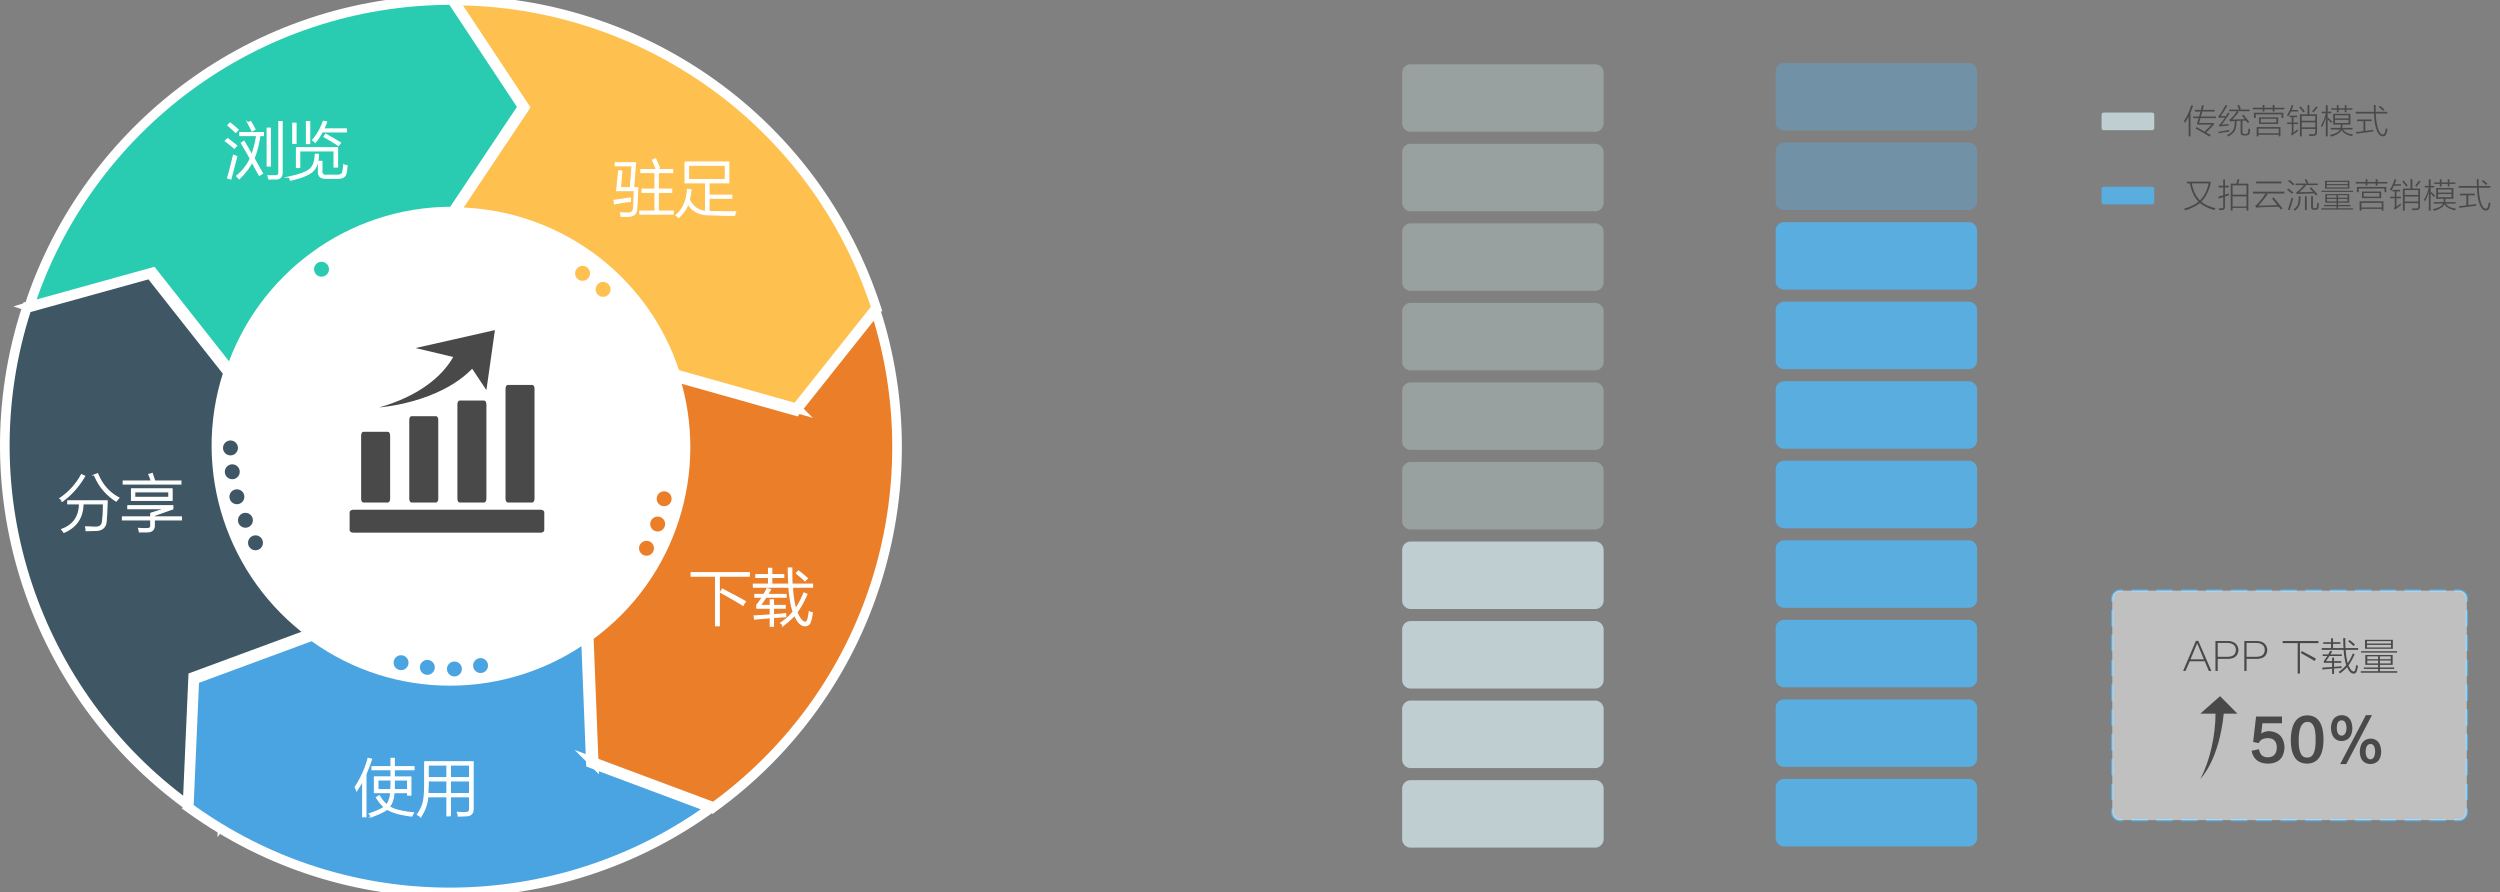 <svg xmlns="http://www.w3.org/2000/svg" width="1040" height="371.248" viewBox="0 0 1040 371.248"><rect x="0" y="0" width="1040" height="371.248" fill="#808080" stroke="none"/><path fill="#FFF" d="M187.887 88.688l-.041 96.999.041-96.999-.041-.001c-43.001 0-79.461 27.985-92.177 66.733l92.177 29.992-92.177-29.992a96.888 96.888 0 0 0-4.823 30.267c0 32.257 15.75 60.832 39.975 78.468l57.024-78.419-57.024 78.419c16.007 11.652 35.71 18.531 57.024 18.531 21.319 0 41.028-6.883 57.037-18.541l-56.954-78.458 56.954 78.458c24.218-17.635 39.963-46.205 39.963-78.458a96.873 96.873 0 0 0-4.813-30.237l-92.104 29.885 92.104-29.885c-12.701-38.752-49.15-66.744-92.145-66.762z"/><path fill="#4AA4E2" stroke="#FFF" stroke-width="4" stroke-miterlimit="10" d="M144.262 270.91a.534.534 0 0 0-.048-.035l-41.931 57.764 41.979-57.729zm.223-.408l-.511.188c.081.061.159.123.24.185l.271-.373zm-51.974 71.601l9.773-13.464-9.772 13.437z"/><path fill="#4AA4E2" stroke="#FFF" stroke-width="4" stroke-miterlimit="10" d="M80.845 282.638l-2.322 53.126-.071.103c.021.014.041.028.063.045 66.416 48.254 154.155 45.893 217.229.227l-.017-.02-49.92-18.664-2.067-52.338c-33.041 23.668-78.815 24.801-113.502-.398l-.026-.021.281-.389-49.648 18.329z"/><path fill="#EB7E29" stroke="#FFF" stroke-width="4" stroke-miterlimit="10" d="M246.975 317.078l49.81 18.625.073.1c.021-.016.042-.028.063-.045 66.416-48.254 91.281-132.428 67.341-206.527l-.023.009-33.175 41.71-50.415-14.207c12.3 38.738-.768 82.621-35.453 107.822-.011.008-.02.014-.026.02l-.283-.387 2.088 52.88z"/><g fill="#FEC04F" stroke="#FFF" stroke-width="4" stroke-miterlimit="10"><path d="M331.292 169.813l33.103-41.617.117-.038c-.008-.024-.014-.048-.021-.073C339.122 50.005 266.752.344 188.883.215v.027l29.415 44.44-29.089 43.559c40.643.272 78.34 26.261 91.589 67.036l.011.033-.457.148 50.94 14.355zm-142.445-81.58l.061.001-.03-71.379-.031 71.378z"/><path d="M188.907 88.695l.303-.454c-.103 0-.202-.007-.303-.007v.461zM188.869.22l.007 16.635.007-16.613z"/></g><g fill="#29CCB1" stroke="#FFF" stroke-width="4" stroke-miterlimit="10"><path d="M217.442 44.471L188.091.125V.002L188.014 0C105.917 0 36.324 53.482 12.138 127.5l.025.008 51.354-14.242 32.438 41.127C108.775 115.822 145.14 88 188.014 88l.036.001v.48l29.392-44.01zM95.837 154.734l.02-.057-67.895-22.029 67.875 22.086z"/><path d="M96.294 154.82l-.338-.428c-.031.096-.068.189-.101.285l.439.143zm-84.156-27.304l15.824 5.132-15.798-5.14z"/></g><path fill="#3F5664" stroke="#FFF" stroke-width="4" stroke-miterlimit="10" d="M62.491 113.936l-51.244 14.21-.118-.038c-.008.023-.018.048-.024.072-25.369 78.078 3.989 160.793 66.911 206.667l.015-.021 2.325-53.242 49.138-18.143C96.772 239.332 81.551 196.148 94.8 155.373l.011-.033.457.148-32.777-41.552z"/><path d="M93.787 58.604l.914-.914a82.572 82.572 0 0 1 3.758 2.945l-1.017 1.016c-.543-.541-1.489-1.32-2.844-2.336-.338-.337-.608-.574-.811-.711zm2.234 15.844l-1.319-.406c.608-2.031 1.422-5.18 2.438-9.445.473.203.914.373 1.32.508a460.381 460.381 0 0 1-2.439 9.343zm-1.218-22.344l.914-.914c.203.137.473.34.813.609 1.15.949 1.996 1.693 2.539 2.234l-1.016 1.016c-.475-.473-1.254-1.184-2.336-2.133a13.778 13.778 0 0 1-.914-.812zm4.976 3.047h9.75v1.219h-1.422c-.608 3.928-1.422 7.076-2.438 9.445 1.625 2.98 2.809 5.078 3.555 6.297l-1.32.813c-.271-.475-.678-1.184-1.219-2.133a1856.82 1856.82 0 0 1-1.828-3.352c-1.287 2.438-3.082 4.738-5.383 6.906-.34-.406-.678-.779-1.016-1.117 2.504-2.098 4.399-4.502 5.688-7.211-1.354-2.504-2.606-4.672-3.758-6.5l1.117-.711c.473.813 1.219 2.066 2.233 3.758.406.813.744 1.422 1.017 1.828.879-2.234 1.557-4.908 2.031-8.023h-7.009l.002-1.219zm3.352-4.062l1.117-.508c.473.678 1.082 1.762 1.828 3.25l-1.22.609c-.203-.473-.576-1.184-1.116-2.133l-.609-1.218zm9.344 17.976h-1.32V53.323h1.32v15.742zm3.554-18.484h1.32v21.227c0 1.691-.813 2.572-2.438 2.641h-3.048c0-.068-.034-.203-.102-.406a140.37 140.37 0 0 1-.305-.914h2.844c1.219.066 1.793-.406 1.727-1.422l.002-21.126zm4.164 23.055c4.47-.949 7.379-2.031 8.734-3.25 1.422-1.15 2.166-3.215 2.234-6.195h1.319c-.067 3.318-.881 5.654-2.438 7.008-1.422 1.422-4.469 2.674-9.142 3.758a7.841 7.841 0 0 0-.707-1.321zm1.625-22.344h1.32v8.328h-1.32v-8.328zm1.524 10.156h17.063v8.023h-1.422v-6.703h-14.319v6.906h-1.32l-.002-8.226zm4.164-10.867h1.32v9.141h-1.32v-9.141zm7.008-.102l1.32.203a12.326 12.326 0 0 1-1.219 2.945h9.444v1.219h-10.055a22.097 22.097 0 0 1-2.844 4.367 7.482 7.482 0 0 0-1.117-.914c1.83-2.03 3.318-4.636 4.471-7.82zm-2.032 16.657h1.422v3.961c-.137 1.354.574 1.963 2.134 1.828h4.266c1.422 0 2.199-.508 2.336-1.523 0-.135.033-.371.103-.711.065-.203.168-.914.305-2.133.135.137.473.238 1.016.305.135.068.236.102.306.102 0 .137-.035.34-.103.609-.068 1.219-.17 1.998-.305 2.336-.271 1.488-1.355 2.234-3.25 2.234h-5.078c-2.168.066-3.217-.848-3.148-2.742v-4.266h-.004zm8.329-6.602c-.949-.676-2.539-1.658-4.772-2.945a17.538 17.538 0 0 0-1.22-.711l.711-1.016c2.642 1.49 4.673 2.676 6.095 3.555l-.814 1.117zm114.83 24.245l-.203-1.422c3.047-.406 5.349-.744 6.906-1.016a11.622 11.622 0 0 0-.102 1.422c-1.964.204-4.163.544-6.601 1.016zm3.047-13.711l-.608 7.008h4.164l.711-9.141h-7.009v-1.219h8.431l-.813 10.359h1.728c-.138 3.859-.271 6.67-.406 8.43 0 2.301-1.187 3.453-3.555 3.453h-2.945c0-.271-.068-.678-.203-1.219.135.338.135.27 0-.203.541.066 1.557.102 3.047.102 1.488.066 2.269-.645 2.336-2.133.066-.676.135-2.098.203-4.266.066-1.354.103-2.336.103-2.945h-7.313l.813-8.227 1.316.001zm7.516 16.758h6.297v-7.82h-5.383v-1.32h5.383V71.78h-5.892v-1.219h13.203v1.219h-5.992v6.906h5.587v1.32h-5.587v7.82h6.195v1.219h-13.813l.002-1.219zm5.281-21.226l1.22-.508c.202.406.473 1.016.813 1.828.406.881.676 1.523.813 1.93l-1.32.508c-.274-.676-.782-1.93-1.526-3.758zm13.508.812h18.18v8.633h-8.228v5.18h9.445v1.219h-9.445v5.586h.306c2.438.066 6.024.102 10.766.102-.203.338-.34.813-.406 1.422-2.979 0-6.434-.068-10.358-.203-4.267 0-7.279-1.523-9.039-4.57-.543 1.762-1.828 3.656-3.859 5.688a7.195 7.195 0 0 0-1.117-.914c2.91-2.438 4.502-6.025 4.773-10.766l1.422.203c-.137 1.49-.373 2.844-.711 4.063 1.488 2.98 3.758 4.604 6.805 4.875V76.045h-8.53v-8.633h-.004zm1.422 1.32v5.992h15.336v-5.992h-15.336zm1.112 169.528H311.7v1.423h-12.492v20.616h-1.523v-20.616h-10.156l-.002-1.423zm21.531 13.509a172.677 172.677 0 0 0-9.344-5.384l.813-1.319c.474.271 1.15.645 2.031 1.117 3.316 1.692 5.822 3.047 7.517 4.063l-1.017 1.523zm16.758 8.427a7.372 7.372 0 0 0-1.016-1.016c2.301-1.625 4.027-3.182 5.18-4.672-.746-2.098-1.319-5.246-1.727-9.445v-.813h-14.828v-1.219h6.297v-2.844h-5.281v-1.117h5.281v-2.641h1.32v2.641h4.977v1.117h-4.977v2.844h7.108a120.002 120.002 0 0 1-.202-6.703h1.422c0 2.777.032 5.012.102 6.703h8.531v1.219h-8.43c0 .068.032.203.102.406v.406c.27 3.521.711 6.229 1.32 8.125 1.219-1.691 2.368-3.859 3.453-6.5l1.219.508c-1.287 2.979-2.676 5.484-4.164 7.516 1.149 2.709 2.301 4.096 3.453 4.164.473 0 .846-.406 1.117-1.219.202-.676.405-1.727.608-3.148.406.203.813.34 1.219.406-.137 1.355-.405 2.607-.813 3.758-.34 1.016-1.016 1.557-2.031 1.625-1.692.066-3.184-1.389-4.469-4.367-1.216 1.289-2.808 2.71-4.771 4.266zm-11.883-2.638l-.203-1.32c.338 0 1.017-.033 2.031-.103 1.963-.135 3.52-.235 4.672-.305v-2.845h-5.586v-1.319c.473-.474 1.252-1.558 2.336-3.25h-3.147v-1.117h3.758c.473-.813.914-1.625 1.319-2.438l1.423.406c-.138.203-.341.543-.609 1.017a9.498 9.498 0 0 0-.609 1.016h7.72v1.117h-8.431c-.34.608-.881 1.422-1.625 2.438-.34.475-.576.813-.711 1.016h4.164v-2.336h1.32v2.336h4.875v1.117h-4.875v2.742a69.84 69.84 0 0 1 3.047-.203c.947-.135 1.625-.203 2.031-.203v1.219c-.203 0-.779.035-1.728.102-1.422.068-2.539.138-3.352.203v3.656h-1.32v-3.555c-.881.068-1.186.102-.914.102-2.709.201-4.57.371-5.586.507zm17.367-19.095l.914-.914c.203.203.508.441.914.711a126.147 126.147 0 0 1 2.742 2.337l-1.017 1.016c-.744-.746-1.928-1.796-3.553-3.15zm-182.939 90.444c-.067-.271-.237-.676-.508-1.219-.067-.066-.102-.136-.102-.203 2.504-3.859 4.299-7.854 5.383-11.984l1.422.305a79.382 79.382 0 0 1-2.336 6.195v17.773h-1.32v-15.031a48.627 48.627 0 0 1-2.539 4.164zm6.398-9.953h7.922v-3.453h1.32v3.453h8.227v1.219h-8.227v3.047h6.906v7.517h-1.32v-1.017H163.9c-.203 2.574-.848 4.537-1.93 5.892 1.896 1.219 5.246 2.063 10.055 2.539-.34.541-.575.979-.711 1.319-4.604-.543-8.022-1.489-10.258-2.844-1.084.879-3.285 1.93-6.602 3.148a5.631 5.631 0 0 0-.609-.914 1.203 1.203 0 0 0-.203-.306c3.183-1.084 5.246-2.03 6.195-2.844-1.152-1.016-2.234-2.336-3.25-3.961l1.219-.711c.744 1.354 1.76 2.607 3.047 3.758.879-1.082 1.455-2.774 1.728-5.078h-6.806v-6.5h6.906v-3.047h-7.922v-1.217zm7.821 9.547c.065-.879.102-1.861.102-2.945v-1.116h-5.483v4.063l5.381-.002zm1.421-3.047v3.047h5.586v-4.063h-5.586v1.016zm23.361 13.914h-1.422v-7.922h-8.024c-.138 2.844-1.117 5.619-2.945 8.328a4.237 4.237 0 0 0-1.32-.914c1.285-1.828 2.098-3.556 2.438-5.181.406-1.625.608-4.196.608-7.719v-9.039h20.111v19.5c.066 1.963-.981 2.945-3.147 2.945-.949.065-1.966.102-3.048.102 0-.475-.102-.981-.305-1.522.676.065 1.691.102 3.047.102 1.422.066 2.099-.508 2.031-1.727v-4.875h-8.023v7.922zm-9.244-13.406c0 .609-.035 1.422-.103 2.438v1.727h7.924v-5.281h-7.821v1.116zm0-7.719v5.281h7.821v-5.281h-7.821zm17.267 0h-8.023v5.281h8.023v-5.281zm-8.023 6.602v5.281h8.023v-5.281h-8.023zM25.977 208.449c-.067-.136-.238-.339-.508-.609-.203-.271-.373-.438-.508-.508 3.791-2.572 6.77-5.854 8.938-9.853l1.32.609c-2.506 4.266-5.586 7.722-9.242 10.361zm2.234-.1h16.352c-.067 3.184-.203 5.891-.405 8.125-.068 2.774-1.56 4.164-4.47 4.164a97.074 97.074 0 0 1-3.858.102c0-.475-.068-.982-.203-1.523h1.422c1.016.066 1.861.102 2.539.102 2.031.136 3.08-.881 3.147-3.047.203-2.03.306-4.266.306-6.703H34.51c-.068 5.688-2.709 9.648-7.922 11.884-.068-.138-.271-.406-.609-.813a3.018 3.018 0 0 0-.305-.406c4.875-1.762 7.346-5.313 7.414-10.664h-4.875l-.002-1.221zm11.07-10.767l1.32-.508c1.828 4.536 4.773 7.889 8.836 10.055-.406.476-.778.914-1.117 1.32-4.199-2.707-7.211-6.33-9.039-10.867zm23.461 15.944l6.194-1.93H53.195v-1.219h18.688v1.32l-7.719 2.742v.608h11.272v1.22H64.164v2.133c.065 1.895-.914 2.844-2.945 2.844h-3.25a7.47 7.47 0 0 0-.305-1.422c.676.066 1.727.102 3.147.102 1.422.066 2.064-.441 1.931-1.523v-2.133H50.961v-1.219h11.781v-1.523zm-11.476-13.405h11.68a18.855 18.855 0 0 0-1.016-2.742l1.422-.405c.066.271.203.711.406 1.319l.609 1.828h10.866v1.219H51.266v-1.219zm3.453 3.25h16.859v4.772H54.719v-4.772zm1.32 1.219v2.336h14.219v-2.336H56.039z" fill="#FFF" stroke="#FFF" stroke-width=".5" stroke-miterlimit="10"/><path fill="#FFF" d="M207.668 146.702l-35.94 15.135-18.985-45.084 35.94-15.135zm-81.246 104.306l-25.738-29.3 36.755-32.288 25.738 29.3zm91.006-27.663l.827-38.991 48.912 1.037-.827 38.991z"/><path d="M226.42 220.525c0 .592-.679 1.072-1.519 1.072H146.96c-.838 0-1.518-.48-1.518-1.072v-7.405c0-.592.68-1.072 1.518-1.072h77.941c.84 0 1.519.48 1.519 1.072v7.405zm-64.123-13.005c0 .841-.416 1.52-.929 1.52h-10.213c-.515 0-.926-.679-.926-1.52v-26.364c0-.841.414-1.525.926-1.525h10.213c.516 0 .929.684.929 1.525v26.364zm20.023 0c0 .841-.415 1.52-.928 1.52h-10.213c-.515 0-.926-.679-.926-1.52v-32.864c0-.841.414-1.526.926-1.526h10.213c.516 0 .928.685.928 1.526v32.864zm20.023 0c0 .841-.416 1.52-.929 1.52h-10.212c-.516 0-.927-.679-.927-1.52v-39.364c0-.841.413-1.526.927-1.526h10.212c.516 0 .929.685.929 1.526v39.364zm20.022 0c0 .841-.416 1.52-.929 1.52h-10.212c-.515 0-.927-.679-.927-1.52v-45.864c0-.84.414-1.525.927-1.525h10.212c.516 0 .929.685.929 1.525v45.864zm-20.022-45.214l3.546-24.989-33.032 7.471 15.674 3.715c-4.525 8.035-14.277 16.295-30.758 20.97 0 0 24.547-1.624 38.652-16.077l5.918 8.91z" fill="#494949"/><path fill="none" d="M883.202 246.181h-1.266c-1.51 0-2.736 1.271-2.736 2.834v1.232h4.002v-4.066zm-4.002 90.187v1.479c0 1.563 1.228 2.834 2.736 2.834h1.266v-4.313H879.2zm0-72.297h4.002v6.832H879.2zm0 61.969h4.002v6.832H879.2zm0-72.297h4.002v6.832H879.2zm0 20.656h4.002v6.832H879.2zm0 41.313h4.002v6.832H879.2zm0-30.984h4.002v6.832H879.2zm0 20.656h4.002v6.832H879.2zm0-10.328h4.002v6.832H879.2zm141.763-30.985h4.737v6.832h-4.737zm0 30.985h4.737v6.832h-4.737zm0-10.328h4.737v6.832h-4.737zm4.737-34.481v-1.232c0-1.563-1.229-2.834-2.735-2.834h-2.002v4.066h4.737zm-4.737 3.496h4.737v6.832h-4.737zm0 20.656h4.737v6.832h-4.737zm0 66.282h2.002c1.508 0 2.735-1.271 2.735-2.834v-1.479h-4.737v4.313zm0-14.641h4.737v6.832h-4.737zm0-10.328h4.737v6.832h-4.737zm0-10.328h4.737v6.832h-4.737zm-72.297-10.328h6.831v6.832h-6.831zm0 20.656h6.831v6.832h-6.831zm0 20.656h6.831v4.313h-6.831zm0-51.64h6.831v6.832h-6.831zm0-20.657h6.831v6.832h-6.831zm0 61.969h6.831v6.832h-6.831zm0-20.656h6.831v6.832h-6.831zm0-30.985h6.831v6.832h-6.831zm0-28.218h6.831v4.066h-6.831zm0 7.562h6.831v6.832h-6.831zm-41.311 0h6.832v6.832h-6.832zm0 82.625h6.832v4.313h-6.832zm0-10.328h6.832v6.832h-6.832zm0-30.984h6.832v6.832h-6.832zm0 20.656h6.832v6.832h-6.832zm0-10.328h6.832v6.832h-6.832zm0-59.203h6.832v4.066h-6.832zm0 28.218h6.832v6.832h-6.832zm0 10.329h6.832v6.832h-6.832zm0-20.657h6.832v6.832h-6.832zm72.295 72.297h6.832v4.313h-6.832zm0-82.625h6.832v6.832h-6.832zm0 41.313h6.832v6.832h-6.832zm0-48.875h6.832v4.066h-6.832zm0 59.203h6.832v6.832h-6.832zm0 20.656h6.832v6.832h-6.832zm0-61.969h6.832v6.832h-6.832zm0 10.328h6.832v6.832h-6.832zm0 10.329h6.832v6.832h-6.832zm0 30.984h6.832v6.832h-6.832zm-82.623-69.531h6.832v4.066h-6.832zm0 90.187h6.832v4.313h-6.832zm0-10.328h6.832v6.832h-6.832zm0-61.969h6.832v6.832h-6.832zm0-10.328h6.832v6.832h-6.832zm0 61.969h6.832v6.832h-6.832zm0-20.656h6.832v6.832h-6.832zm0 10.328h6.832v6.832h-6.832zm0-20.656h6.832v6.832h-6.832zm0-10.329h6.832v6.832h-6.832zm72.295-10.328h6.832v6.832h-6.832zm0 61.969h6.832v6.832h-6.832zm0-79.859h6.832v4.066h-6.832zm0 7.562h6.832v6.832h-6.832zm0 41.313h6.832v6.832h-6.832zm0 41.312h6.832v4.313h-6.832zm0-61.969h6.832v6.832h-6.832zm0 10.329h6.832v6.832h-6.832zm0 30.984h6.832v6.832h-6.832zm0-10.328h6.832v6.832h-6.832zm-10.329-20.656h6.832v6.832h-6.832zm0-10.329h6.832v6.832h-6.832zm0 41.313h6.832v6.832h-6.832zm0 10.328h6.832v6.832h-6.832zm0-20.656h6.832v6.832h-6.832zm0-59.203h6.832v4.066h-6.832zm0 7.562h6.832v6.832h-6.832zm0 10.328h6.832v6.832h-6.832zm0 72.297h6.832v4.313h-6.832zm0-41.312h6.832v6.832h-6.832zm-72.295 30.984h6.832v6.832h-6.832zm0-79.859h6.832v4.066h-6.832zm0 28.218h6.832v6.832h-6.832zm0 61.969h6.832v4.313h-6.832zm0-82.625h6.832v6.832h-6.832zm0 10.328h6.832v6.832h-6.832zm0 30.985h6.832v6.832h-6.832zm0-10.328h6.832v6.832h-6.832zm0 20.656h6.832v6.832h-6.832zm0 10.328h6.832v6.832h-6.832zm51.64 0h6.832v6.832h-6.832zm0-51.641h6.832v6.832h-6.832zm0 41.313h6.832v6.832h-6.832zm0-30.985h6.832v6.832h-6.832zm0 10.329h6.832v6.832h-6.832zm0-38.547h6.832v4.066h-6.832zm0 48.875h6.832v6.832h-6.832zm0 41.312h6.832v4.313h-6.832zm0-82.625h6.832v6.832h-6.832zm0 72.297h6.832v6.832h-6.832zm72.297-61.969h6.832v6.832h-6.832zm0-17.89h6.832v4.066h-6.832zm0 7.562h6.832v6.832h-6.832zm0 41.313h6.832v6.832h-6.832zm0 41.312h6.832v4.313h-6.832zm0-30.984h6.832v6.832h-6.832zm0-20.656h6.832v6.832h-6.832zm0-10.329h6.832v6.832h-6.832zm0 51.641h6.832v6.832h-6.832zm0-10.328h6.832v6.832h-6.832zm-82.625-69.531h6.832v4.066h-6.832zm0 28.218h6.832v6.832h-6.832zm0-20.656h6.832v6.832h-6.832zm0 30.985h6.832v6.832h-6.832zm0 30.984h6.832v6.832h-6.832zm0 10.328h6.832v6.832h-6.832zm0 10.328h6.832v4.313h-6.832zm0-30.984h6.832v6.832h-6.832zm0-41.313h6.832v6.832h-6.832zm0 30.985h6.832v6.832h-6.832zm61.969-48.875h6.832v4.066h-6.832zm0 59.203h6.832v6.832h-6.832zm0 10.328h6.832v6.832h-6.832zm0 20.656h6.832v4.313h-6.832zm0-72.297h6.832v6.832h-6.832zm0 10.328h6.832v6.832h-6.832zm0 20.657h6.832v6.832h-6.832zm0-10.328h6.832v6.832h-6.832zm0-30.985h6.832v6.832h-6.832zm0 72.297h6.832v6.832h-6.832zm10.328-79.859h6.832v4.066h-6.832zm0 90.187h6.832v4.313h-6.832zm0-72.297h6.832v6.832h-6.832zm0 51.641h6.832v6.832h-6.832zm0-30.984h6.832v6.832h-6.832zm0-30.985h6.832v6.832h-6.832zm0 72.297h6.832v6.832h-6.832zm0-51.641h6.832v6.832h-6.832zm0 20.657h6.832v6.832h-6.832zm0 10.328h6.832v6.832h-6.832zm-82.623 10.328h6.83v6.832h-6.83zm0-41.313h6.83v6.832h-6.83zm0 51.641h6.83v6.832h-6.83zm0-20.656h6.83v6.832h-6.83zm0-51.641h6.83v6.832h-6.83zm0 41.313h6.83v6.832h-6.83zm0-10.328h6.83v6.832h-6.83zm0-38.547h6.83v4.066h-6.83zm0 90.187h6.83v4.313h-6.83zm0-72.297h6.83v6.832h-6.83z"/><path fill="#5AADDF" d="M886.698 245.181h6.832v1h-6.832zm10.329 0h6.832v1h-6.832zM878.2 284.728h1v6.832h-1zm0 20.656h1v6.832h-1zm3.738 35.297c-1.51 0-2.736-1.271-2.736-2.834v-1.479h-1v1.479c0 2.113 1.677 3.834 3.736 3.834h1.266v-1h-1.266zM878.2 326.04h1v6.832h-1zm0-10.328h1v6.832h-1zm0-61.969h1v6.832h-1zm0 10.328h1v6.832h-1zm1-15.056c0-1.563 1.228-2.834 2.736-2.834h1.266v-1h-1.266c-2.061 0-3.736 1.719-3.736 3.834v1.232h1v-1.232zm-1 25.384h1v6.832h-1zm0 20.657h1v6.832h-1zm29.155-49.875h6.832v1h-6.832zm61.967 0h6.832v1h-6.832zm10.328 0h6.832v1h-6.832zm-61.966 0h6.83v1h-6.83zm72.295 0h6.832v1h-6.832zm20.656 0h6.832v1h-6.832zm-72.297 0h6.832v1h-6.832zm20.655 0h6.832v1h-6.832zm-30.983 0h6.832v1h-6.832zm20.656 0h6.831v1h-6.831zm-41.311 95.5h6.832v1h-6.832zm41.311 0h6.831v1h-6.831zm41.313 0h6.832v1h-6.832zm-10.329 0h6.832v1h-6.832zm-20.657 0h6.832v1h-6.832zm10.329 0h6.832v1h-6.832zm56.378-45.625h1v6.832h-1zm0 10.328h1v6.832h-1zm0 20.656h1v6.832h-1zm0 11.807c0 1.563-1.229 2.834-2.735 2.834h-2.002v1h2.002c2.061 0 3.735-1.721 3.735-3.834v-1.479h-1v1.479zm0-22.135h1v6.832h-1zm-2.735-69.531c1.508 0 2.735 1.271 2.735 2.834v1.232h1v-1.232c0-2.115-1.676-3.834-3.735-3.834h-2.002v1h2.002zm2.735 28.218h1v6.832h-1zm0 10.329h1v6.832h-1zm0-20.657h1v6.832h-1zm0-10.328h1v6.832h-1zm-15.065 86.938h6.832v1h-6.832zm-10.328 0h6.832v1h-6.832zm-61.969 0h6.832v1h-6.832zm-20.654 0h6.83v1h-6.83zm10.326 0h6.832v1h-6.832zm72.297-95.5h6.832v1h-6.832zm-113.609 95.5h6.832v1h-6.832zm10.329 0h6.832v1h-6.832z"/><path opacity=".5" fill="#FFF" d="M1026.2 337.847c0 1.843-1.448 3.334-3.235 3.334H881.938c-1.787 0-3.236-1.491-3.236-3.334v-88.832c0-1.842 1.449-3.334 3.236-3.334h141.027c1.787 0 3.235 1.492 3.235 3.334v88.832z"/><path d="M908.894 51.169a11.33 11.33 0 0 0-.328-.875c1.239-1.823 2.224-3.992 2.953-6.508l.82.164a125.605 125.605 0 0 1-1.095 2.953v9.844h-.766v-8.258a19.974 19.974 0 0 1-1.584 2.68zm5.139-.109c.072-.219.183-.565.328-1.039.109-.401.2-.692.273-.875h-2.297v-.656h2.461c.219-.729.419-1.422.602-2.078h-2.352V45.7h2.516a20.68 20.68 0 0 0 .438-1.914l.819.109a48.525 48.525 0 0 1-.492 1.805h4.923v.711h-5.087c-.072.401-.236.966-.491 1.695-.037.183-.073.31-.109.383h6.234v.656h-6.398a32.963 32.963 0 0 1-.602 2.023h6.125v.766l-3.172 3.227c.618.255 1.258.583 1.913.984l-.547.656c-1.203-.766-2.717-1.659-4.539-2.68a21.948 21.948 0 0 1-1.258-.711l.438-.547c1.057.583 2.169 1.222 3.336 1.914l2.953-2.953h-6.017v-.764zm8.977 4.375l-.219-.602a65.458 65.458 0 0 0 4.538-.82v.711c-.183.037-.491.091-.93.164-1.458.182-2.587.364-3.389.547zm1.203-3.555l1.641-.164c.547-.036.984-.073 1.313-.109-.072.146-.108.365-.108.656-.328.037-.784.073-1.367.109-1.167.109-1.951.201-2.352.273l-.273-.656c.291-.182.692-.583 1.203-1.203l.328-.492c.182-.255.51-.711.983-1.367-.729 0-1.567.037-2.516.109l-.219-.711c.364-.328.656-.674.875-1.039.911-1.385 1.604-2.588 2.078-3.609l.819.273c-1.021 1.714-1.969 3.172-2.844 4.375h.93a23.475 23.475 0 0 1 1.259-.055c.146-.219.328-.528.547-.93l.328-.492.711.273c-1.277 1.97-2.39 3.556-3.336 4.759zm3.116-6.289h4.103c-.109-.438-.347-1.021-.711-1.75l.711-.219c.182.365.438.93.766 1.695l-.656.273h4.32v.656h-5.25l.711.328a61.98 61.98 0 0 1-2.68 3.172c.255 0 .656-.018 1.203-.055 1.932-.036 3.263-.091 3.992-.164-.22-.219-.529-.602-.931-1.148a3.146 3.146 0 0 0-.272-.328l.602-.383c.291.365.747.93 1.367 1.695.547.656.911 1.112 1.094 1.367l-.602.492a25.669 25.669 0 0 0-.383-.547 7.916 7.916 0 0 0-.438-.492h-.656a7.265 7.265 0 0 1-.766.055v4.539c-.037.656.255.966.875.93h.328c.729.036 1.111-.237 1.147-.82.036-.146.072-.474.109-.984.036-.182.055-.328.055-.438.256.109.492.183.711.219-.036.438-.092.93-.164 1.477-.108.838-.729 1.239-1.858 1.203h-.438c-1.058.036-1.567-.438-1.53-1.422v-4.703c-.184 0-.476.019-.875.055-.365 0-.64.019-.82.055 0 1.859-.237 3.19-.711 3.992-.438.838-1.351 1.659-2.734 2.461a3.135 3.135 0 0 0-.492-.602c1.386-.729 2.242-1.458 2.57-2.188.438-.692.638-1.914.603-3.664a2.327 2.327 0 0 1-.438.055c-.511 0-.984.055-1.422.164l-.383-.766c.399-.182.674-.383.819-.602a19.566 19.566 0 0 0 2.353-2.953h-3.228l-.001-.655zm9.851-.766h4.102v-1.148h.711v1.148h3.445v-1.148h.766v1.148h4.103v.656h-4.103v.875h-.766v-.875h-3.445v.875h-.711v-.875h-4.102v-.656zm.436 2.078h12.25v2.188h-.766V47.56h-10.719v1.531h-.767l.002-2.188zm1.15 5.961h9.897v3.883h-.711v-.711h-8.422v.711h-.766l.002-3.883zm.765.657v1.914h8.422v-1.914h-8.422zm.219-4.704h7.983v2.734h-7.983v-2.734zm.711.602v1.531h6.508v-1.531h-6.508zm11.436-.93a1.892 1.892 0 0 0-.383-.383l-.164-.164c.802-1.13 1.458-2.552 1.969-4.266l.711.164a14.278 14.278 0 0 1-.711 1.914h2.625v.656h-2.897a19.542 19.542 0 0 1-1.15 2.079zm-.437 2.461h1.913v-2.188h-.93v-.656h3.172v.656h-1.53v2.188h1.858v.656h-1.858v3.5c.51-.364 1.074-.82 1.694-1.367.072.292.127.547.164.766-.328.255-.93.692-1.805 1.313-.256.219-.456.401-.603.547l-.547-.547a1.46 1.46 0 0 0 .384-.984v-3.227h-1.914l.002-.657zm5.03-6.289l.547-.383c.364.365.875.948 1.531 1.75-.438-.51-.365-.419.219.273l-.602.438a37.106 37.106 0 0 0-1.695-2.078zm1.04 12.086h-.766V47.56h3.172v-3.883h.766v3.883h3.172v7.438c.036 1.021-.491 1.531-1.586 1.531a24.17 24.17 0 0 1-1.586.055 4.126 4.126 0 0 0-.164-.766h.656c.364.036.674.055.93.055.729 0 1.075-.31 1.039-.93V53.63h-5.633v3.117zm0-8.531v2.023h5.633v-2.023h-5.633zm0 2.68v2.078h5.633v-2.078h-5.633zm4.867-4.102l-.547-.438c.328-.364.783-.93 1.367-1.695a2.62 2.62 0 0 0 .328-.383l.602.383c-.328.438-.82 1.039-1.477 1.805-.108.146-.2.255-.273.328zm3.507 6.18a1.892 1.892 0 0 1-.108-.273 8.374 8.374 0 0 1-.22-.547c.838-1.422 1.494-3.081 1.97-4.977v-.055h-1.695v-.656h1.695v-2.734h.766v2.734h1.477v.656h-1.477v2.242l.328-.328.547.547c.182.146.528.492 1.039 1.039l-.547.492a74.7 74.7 0 0 0-1.367-1.531v7.164h-.766v-7.93c-.439 1.714-.985 3.1-1.642 4.157zm3.664.218h4.047c.109-.438.164-.893.164-1.367h-3.172v-4.484h7.164v4.484h-3.281c0 .474-.055.93-.164 1.367h4.32v.656h-3.992c.692 1.13 2.097 1.823 4.211 2.078a9.802 9.802 0 0 0-.328.547.427.427 0 0 0-.055.164c-2.225-.438-3.701-1.294-4.43-2.57-.476 1.167-1.934 2.096-4.375 2.789a2.884 2.884 0 0 0-.438-.711c2.406-.547 3.791-1.313 4.156-2.297h-3.828l.001-.656zm.218-8.148h2.353v-1.313h.711v1.313h2.57v-1.313h.711v1.313h2.461v.602h-2.461v1.094h-.711v-1.094h-2.57v1.094h-.711v-1.094h-2.353v-.602zm1.586 2.898v1.313h5.634v-1.313h-5.634zm0 1.914v1.313h5.634v-1.313h-5.634zm16.141-6.179h.766v2.844h4.867v.711h-4.813c.036 1.203.128 2.279.273 3.227.255 1.859.638 3.245 1.148 4.156.438.911.946 1.349 1.53 1.313.4 0 .692-.273.875-.82.183-.692.291-1.276.328-1.75a.57.57 0 0 0 .22.109l.491.164c-.108.693-.236 1.258-.383 1.695-.256.948-.766 1.403-1.531 1.367-.875.036-1.623-.565-2.241-1.805-.548-1.057-.948-2.497-1.203-4.32a93.803 93.803 0 0 1-.273-3.336h-7.547v-.711h7.547a70.292 70.292 0 0 1-.054-2.844zm-7.274 11.922l-.219-.656a53.474 53.474 0 0 0 2.297-.273c.4-.036.692-.073.875-.109v-4.156h-2.68v-.711h6.125v.711h-2.68v4.047a67.491 67.491 0 0 0 3.28-.438v.711c-1.094.146-2.861.365-5.305.656-.8.108-1.365.181-1.693.218zm9.296-11.102l.547-.492c.729.583 1.35 1.112 1.859 1.586l-.547.547a18.618 18.618 0 0 0-1.859-1.641zm-70.666 234.598l-1.688-4h-6.25l-1.75 4h-1l5.313-12.5h1l5.438 12.5h-1.063zm-7.625-4.813h5.563l-2.75-6.625h-.063l-2.75 6.625zm15.634-.187h-4.313v5h-.938v-12.438h5.375c2.541.168 3.938 1.375 4.188 3.625-.084 2.459-1.521 3.731-4.312 3.813zm-.25-6.625h-4.063v5.75h4.063c2.333 0 3.5-1 3.5-3-.125-1.75-1.292-2.666-3.5-2.75zm12.257 6.625h-4.313v5h-.938v-12.438h5.375c2.541.168 3.938 1.375 4.188 3.625-.084 2.459-1.521 3.731-4.312 3.813zm-.25-6.625h-4.063v5.75h4.063c2.333 0 3.5-1 3.5-3-.125-1.75-1.292-2.666-3.5-2.75zm10.953-.813h14.875v.875h-7.688v12.688h-.938v-12.688h-6.25l.001-.875zm13.25 8.313a106.803 106.803 0 0 0-5.75-3.313l.5-.813c.291.168.708.396 1.25.688 2.041 1.043 3.583 1.875 4.625 2.5l-.625.938zm10.632 5.187a4.437 4.437 0 0 0-.625-.625c1.416-1 2.479-1.957 3.188-2.875-.459-1.291-.813-3.229-1.063-5.813v-.5h-9.125v-.75h3.875v-1.75h-3.25v-.688h3.25v-1.625h.813v1.625h3.063v.688h-3.063v1.75h4.375a74.176 74.176 0 0 1-.125-4.125h.875c0 1.709.021 3.084.063 4.125h5.25v.75h-5.188c0 .043.021.125.063.25v.25c.166 2.168.438 3.834.813 5 .75-1.041 1.458-2.375 2.125-4l.75.313c-.792 1.834-1.646 3.375-2.563 4.625.708 1.668 1.416 2.521 2.125 2.563.291 0 .521-.25.688-.75.125-.416.25-1.063.375-1.938.25.125.5.209.75.25a9.91 9.91 0 0 1-.5 2.313c-.209.625-.625.959-1.25 1-1.042.041-1.959-.854-2.75-2.688-.753.793-1.731 1.666-2.939 2.625zm-7.314-1.625l-.125-.813c.208 0 .625-.021 1.25-.063 1.208-.082 2.166-.146 2.875-.188v-1.75h-3.438v-.813c.291-.291.771-.957 1.438-2h-1.938v-.688h2.313c.291-.5.563-1 .813-1.5l.875.25c-.084.125-.209.334-.375.625-.167.25-.292.459-.375.625h4.75v.688h-5.188c-.209.375-.542.875-1 1.5-.209.293-.354.5-.438.625h2.563v-1.438h.813v1.438h3v.688h-3v1.688a44.347 44.347 0 0 1 1.875-.125c.583-.082 1-.125 1.25-.125v.75c-.125 0-.479.021-1.063.063-.875.043-1.563.084-2.063.125v2.25h-.813v-2.188c-.542.043-.729.063-.563.063-1.664.126-2.811.231-3.436.313zm10.689-11.75l.563-.563c.125.125.313.271.563.438.75.625 1.313 1.105 1.688 1.438l-.625.625c-.461-.457-1.189-1.104-2.189-1.938zm7.133 5.688h11.375v4.125h-5.313v1.063h5.938v.625h-5.938v.938h7.188v.625h-15.125v-.625h7.188v-.938h-5.938v-.625h5.938v-1.063h-5.313v-4.125zm-1.75-1.563h14.938v.563h-14.938v-.563zm1.625-4.75h11.563v3.75h-11.563v-3.75zm.811.563v1h10v-1h-10zm0 1.562v1.063h10v-1.063h-10zm.125 4.75v1.188h4.5v-1.188h-4.5zm0 1.75v1.188h4.5v-1.188h-4.5zm9.75-1.75h-4.5v1.188h4.5v-1.188zm-4.5 1.75v1.188h4.5v-1.188h-4.5zm-51.512 23.287h10.781v2.813h-8.156l-.469 4.313c.75-.623 1.812-.969 3.188-1.031 4.063.251 6.219 2.438 6.47 6.563-.126 4.5-2.376 6.813-6.75 6.938-3.876 0-6.188-1.781-6.938-5.344l3.094-.656c.375 2.25 1.595 3.375 3.656 3.375 2.438-.062 3.688-1.438 3.75-4.125-.063-2.498-1.282-3.78-3.656-3.844-2.001 0-3.28.688-3.844 2.063l-2.344-.469 1.218-10.596zm14.45 9.657c.124-6.623 2.374-9.998 6.75-10.125 4.562 0 6.844 3.375 6.844 10.125-.063 6.502-2.313 9.813-6.75 9.938-4.564-.001-6.844-3.312-6.844-9.938zm3.281 0c-.063 5.126 1.125 7.595 3.563 7.406 2.374.127 3.53-2.344 3.469-7.406.063-5.123-1.125-7.594-3.563-7.405-2.25.125-3.408 2.593-3.469 7.405zm17.917-10.219c2.813.127 4.279 1.938 4.405 5.438-.126 3.438-1.655 5.22-4.594 5.344-2.688-.188-4.125-1.969-4.313-5.344.127-3.5 1.627-5.311 4.502-5.438zm-.095 8.531c1.313-.062 2-1.125 2.063-3.188-.063-2.063-.719-3.124-1.969-3.188-1.375 0-2.063 1.095-2.063 3.281.063 1.94.718 2.971 1.969 3.095zm10.125-8.531h2.531l-10.688 20.344h-2.531l10.688-20.344zm1.97 9.75c2.813.127 4.279 1.969 4.405 5.531-.126 3.251-1.655 4.938-4.594 5.063-2.751-.188-4.188-1.875-4.313-5.063.127-3.499 1.627-5.344 4.502-5.531zm-.095 8.625c1.25-.061 1.906-1.155 1.97-3.281-.063-1.999-.688-3.029-1.875-3.094-1.313 0-2.001 1.064-2.063 3.188.062 2.001.717 3.063 1.968 3.187zM914.581 83.89c-1.714-1.677-2.917-4.211-3.608-7.602h-1.203v-.711h9.844v.766c-.766 3.245-2.061 5.761-3.883 7.547 1.422 1.203 3.408 2.115 5.961 2.734l-.109.109c-.183.255-.327.474-.438.656-2.698-.802-4.686-1.786-5.961-2.953-1.203 1.058-3.245 2.096-6.125 3.117a5.153 5.153 0 0 0-.492-.711c2.697-.837 4.703-1.821 6.014-2.952zm-2.788-7.601c.583 3.099 1.713 5.451 3.391 7.055 1.786-1.75 2.989-4.102 3.609-7.055h-7zm11.162 6.343l-.108-.82a339.8 339.8 0 0 0 2.022-.602v-3.227h-1.914v-.711h1.914v-2.625h.711v2.625h1.586v.711h-1.586v3.008a28.645 28.645 0 0 1 1.642-.492v.766c-.547.146-1.094.31-1.642.492v4.211c.036.948-.438 1.422-1.422 1.422h-.983a.494.494 0 0 0-.056-.219 7.804 7.804 0 0 0-.108-.547c.364.036.711.055 1.039.055.583.036.855-.201.819-.711V82.03c-.256.073-.619.183-1.094.328-.365.11-.637.202-.82.274zm5.032-6.234h2.297c.255-.729.438-1.349.547-1.859l.767.109c-.146.62-.328 1.203-.547 1.75h4.266v11.156h-.766V86.46h-5.797v1.094h-.767V76.398zm.766.711v3.883h5.797v-3.883h-5.797zm0 4.594v4.211h5.797v-4.211h-5.797zm20.075 5.468a14.203 14.203 0 0 0-.93-1.148c-2.881.036-5.578.109-8.094.219a.88.88 0 0 0-.273.055c-.475.036-.784.073-.93.109l-.438-.82a4.748 4.748 0 0 0 1.203-1.039c1.239-1.349 2.261-2.698 3.063-4.047h-5.195v-.766h13.07v.766h-7.547l.602.219c-.875 1.313-2.17 2.935-3.883 4.867 2.989-.073 5.614-.164 7.875-.273a243.846 243.846 0 0 1-1.969-2.461c.071.109 0 .019-.22-.273l.656-.438c.767.912 2.005 2.425 3.719 4.539l-.709.491zm-10.28-11.648h10.5v.766h-10.5v-.766zm14.936 5.086a85.928 85.928 0 0 0-2.078-1.695l.492-.547a49.534 49.534 0 0 1 2.133 1.695l-.547.547zm-1.75 6.562a49.381 49.381 0 0 0 1.531-4.922c.072.037.2.091.383.164l.328.164c-.146.474-.365 1.222-.656 2.242-.438 1.276-.711 2.151-.819 2.625l-.767-.273zm2.188-10.062c-.22-.182-.547-.474-.984-.875-.511-.438-.875-.747-1.094-.93l.547-.492a38.456 38.456 0 0 1 2.078 1.75l-.547.547zm2.351 4.539h.766c0 1.75-.183 3.026-.547 3.828-.292.766-.912 1.495-1.858 2.188a2.832 2.832 0 0 0-.547-.602c.91-.583 1.493-1.221 1.75-1.914.29-.692.436-1.859.436-3.5zm7.165-.328a7.373 7.373 0 0 0-.711-.876c-.839.037-1.969.073-3.391.109a46.244 46.244 0 0 1-2.681.109c-.256 0-.602.037-1.039.109h-.108l-.328-.766a5.79 5.79 0 0 0 .875-.547 19.052 19.052 0 0 0 2.352-2.461h-3.444v-.656h4.594a15.399 15.399 0 0 0-.82-1.531l.656-.328c.146.255.346.602.602 1.039.109.255.2.438.273.547l-.492.273h4.43V77h-5.414l.492.219a39.611 39.611 0 0 1-2.789 2.734c2.041 0 3.938-.055 5.688-.164a10.4 10.4 0 0 0-.711-.766 6.473 6.473 0 0 0-.711-.711l.602-.438c.583.583 1.403 1.477 2.461 2.68l.273.273-.659.493zm-4.594.328h.766v5.742h-.766v-5.742zm2.569-.055h.767v4.43c0 .401.219.602.656.602h.327c.4 0 .619-.201.656-.602a7.368 7.368 0 0 0 .164-1.641c.072 0 .2.037.383.109.146.037.255.073.328.109a18.376 18.376 0 0 1-.164 1.586c-.146.766-.547 1.13-1.203 1.094h-.655c-.84 0-1.259-.401-1.259-1.203v-4.484zm5.913-.875h9.953v3.609h-4.647v.93h5.194v.547h-5.194v.82h6.289v.547h-13.234v-.547h6.289v-.82h-5.195v-.547h5.195v-.93h-4.648l-.002-3.609zm-1.53-1.367h13.069v.492h-13.069v-.492zm1.422-4.156h10.117v3.281h-10.117v-3.281zm.711.492v.875h8.75v-.875h-8.75zm0 1.367v.93h8.75v-.93h-8.75zm.108 4.156v1.039h3.938V81.21h-3.938zm0 1.532v1.039h3.938v-1.039h-3.938zm8.532-1.532h-3.938v1.039h3.938V81.21zm-3.937 1.532v1.039h3.938v-1.039h-3.938zm7.389-7.055h4.102v-1.148h.712v1.148h3.444v-1.148h.767v1.148h4.102v.656h-4.102v.875h-.767v-.875h-3.444v.875h-.712v-.875h-4.102v-.656zm.438 2.078h12.25v2.188h-.767v-1.531h-10.719v1.531h-.767v-2.188h.003zm1.148 5.961h9.898v3.883h-.711v-.711h-8.423v.711h-.766l.002-3.883zm.765.656v1.914h8.423v-1.914h-8.423zm.22-4.703h7.983v2.734h-7.983v-2.734zm.711.602v1.531h6.508v-1.531h-6.508zm11.435-.93a1.892 1.892 0 0 0-.383-.383l-.164-.164c.802-1.13 1.458-2.552 1.969-4.266l.711.164a14.278 14.278 0 0 1-.711 1.914h2.625v.656h-2.897a19.542 19.542 0 0 1-1.15 2.079zm-.437 2.461h1.914v-2.188h-.931v-.656h3.173v.656h-1.531v2.188h1.858v.656h-1.858v3.5c.51-.364 1.075-.82 1.694-1.367.072.292.128.547.164.766-.327.255-.93.692-1.805 1.313a10.9 10.9 0 0 0-.602.547l-.548-.547c.256-.292.384-.62.384-.984v-3.227H994.3l.001-.657zm5.03-6.289l.548-.383c.363.365.875.948 1.53 1.75-.438-.51-.364-.419.22.273l-.603.438a36.745 36.745 0 0 0-1.695-2.078zm1.039 12.086h-.766v-9.188h3.172v-3.883h.767v3.883h3.172v7.438c.035 1.021-.492 1.531-1.586 1.531-.548.036-1.076.055-1.586.055a4.208 4.208 0 0 0-.164-.766h.655c.364.036.675.055.931.055.729 0 1.074-.31 1.039-.93v-1.313h-5.634v3.118zm0-8.531v2.023h5.634v-2.023h-5.634zm0 2.679v2.078h5.634v-2.078h-5.634zm4.868-4.101l-.547-.438c.328-.364.783-.93 1.367-1.695a2.62 2.62 0 0 0 .328-.383l.602.383a37.198 37.198 0 0 1-1.477 1.805c-.109.146-.2.255-.273.328zm3.506 6.179a2.015 2.015 0 0 1-.108-.273 8.374 8.374 0 0 1-.22-.547c.839-1.422 1.494-3.081 1.97-4.977v-.055h-1.695v-.656h1.695v-2.734h.766v2.734h1.478v.656h-1.478v2.242l.328-.328.547.547c.183.146.528.492 1.039 1.039l-.547.492a69.205 69.205 0 0 0-1.367-1.531v7.164h-.766v-7.93c-.438 1.715-.985 3.1-1.642 4.157zm3.664.219h4.047c.109-.438.164-.893.164-1.367h-3.172v-4.484h7.164v4.484h-3.281c0 .474-.055.93-.164 1.367h4.32v.656h-3.992c.692 1.13 2.097 1.823 4.211 2.078a9.949 9.949 0 0 0-.327.547.416.416 0 0 0-.056.164c-2.225-.438-3.701-1.294-4.43-2.57-.475 1.167-1.933 2.096-4.375 2.789a2.884 2.884 0 0 0-.438-.711c2.406-.547 3.791-1.313 4.156-2.297h-3.828l.001-.656zm.22-8.148h2.352v-1.313h.711v1.313h2.57v-1.313h.711v1.313h2.461v.602h-2.461v1.094h-.711v-1.094h-2.57v1.094h-.711v-1.094h-2.352v-.602zm1.586 2.898v1.313h5.633v-1.313h-5.633zm0 1.914v1.313h5.633v-1.313h-5.633zm16.14-6.179h.766v2.844h4.867v.711h-4.813c.035 1.203.127 2.279.272 3.227.255 1.859.638 3.245 1.148 4.156.438.911.946 1.349 1.53 1.313.4 0 .692-.273.875-.82.183-.692.291-1.276.328-1.75a.572.572 0 0 0 .219.109l.492.164c-.108.693-.236 1.258-.383 1.695-.256.948-.766 1.403-1.531 1.367-.875.036-1.623-.565-2.242-1.805-.547-1.057-.947-2.497-1.202-4.32a93.803 93.803 0 0 1-.273-3.336h-7.547v-.711h7.547a70.337 70.337 0 0 1-.053-2.844zm-7.275 11.921l-.219-.656a53.474 53.474 0 0 0 2.297-.273c.4-.036.692-.073.875-.109v-4.156h-2.68v-.711h6.125v.711h-2.68v4.047a67.491 67.491 0 0 0 3.28-.438v.711c-1.094.146-2.861.365-5.305.656-.799.109-1.365.182-1.693.218zm9.298-11.101l.547-.492a33.026 33.026 0 0 1 1.858 1.586l-.546.547a19.074 19.074 0 0 0-1.859-1.641z" fill="#494949"/><path fill="#5AADDF" d="M822.482 348.573a3.543 3.543 0 0 1-3.543 3.543h-76.725a3.543 3.543 0 0 1-3.543-3.543v-20.992a3.543 3.543 0 0 1 3.543-3.543h76.725a3.543 3.543 0 0 1 3.543 3.543v20.992zm0-33.09a3.543 3.543 0 0 1-3.543 3.543h-76.725a3.543 3.543 0 0 1-3.543-3.543v-20.992a3.543 3.543 0 0 1 3.543-3.543h76.725a3.543 3.543 0 0 1 3.543 3.543v20.992zm0-33.089a3.543 3.543 0 0 1-3.543 3.543h-76.725a3.543 3.543 0 0 1-3.543-3.543v-20.992a3.543 3.543 0 0 1 3.543-3.543h76.725a3.543 3.543 0 0 1 3.543 3.543v20.992zm0-33.09a3.543 3.543 0 0 1-3.543 3.543h-76.725a3.543 3.543 0 0 1-3.543-3.543v-20.992a3.543 3.543 0 0 1 3.543-3.543h76.725a3.543 3.543 0 0 1 3.543 3.543v20.992zm0-33.092a3.543 3.543 0 0 1-3.543 3.543h-76.725a3.543 3.543 0 0 1-3.543-3.543v-20.99a3.544 3.544 0 0 1 3.543-3.545h76.725a3.544 3.544 0 0 1 3.543 3.545v20.99zm0-33.089a3.543 3.543 0 0 1-3.543 3.543h-76.725a3.543 3.543 0 0 1-3.543-3.543v-20.991a3.544 3.544 0 0 1 3.543-3.544h76.725a3.544 3.544 0 0 1 3.543 3.544v20.991zm0-33.09a3.543 3.543 0 0 1-3.543 3.543h-76.725a3.543 3.543 0 0 1-3.543-3.543v-20.991a3.544 3.544 0 0 1 3.543-3.544h76.725a3.544 3.544 0 0 1 3.543 3.544v20.991zm0-33.091a3.543 3.543 0 0 1-3.543 3.543h-76.725a3.543 3.543 0 0 1-3.543-3.543V95.95a3.543 3.543 0 0 1 3.543-3.543h76.725a3.543 3.543 0 0 1 3.543 3.543v20.992z"/><path opacity=".4" fill="#5AADDF" d="M822.482 83.852a3.543 3.543 0 0 1-3.543 3.543h-76.725a3.543 3.543 0 0 1-3.543-3.543v-20.99a3.544 3.544 0 0 1 3.543-3.545h76.725a3.544 3.544 0 0 1 3.543 3.545v20.99zm0-33.091a3.543 3.543 0 0 1-3.543 3.543h-76.725a3.543 3.543 0 0 1-3.543-3.543V29.77a3.544 3.544 0 0 1 3.543-3.544h76.725a3.544 3.544 0 0 1 3.543 3.544v20.991z"/><path fill="#BFCFD1" d="M667.113 349.071a3.543 3.543 0 0 1-3.543 3.543h-76.725a3.543 3.543 0 0 1-3.543-3.543v-20.992a3.543 3.543 0 0 1 3.543-3.543h76.725a3.543 3.543 0 0 1 3.543 3.543v20.992z"/><path fill="#5AADDF" d="M896.161 84.096a.928.928 0 0 1-.928.927h-20.061a.926.926 0 0 1-.927-.927v-5.488c0-.512.414-.926.927-.926h20.061c.512 0 .928.414.928.926v5.488z"/><path fill="#BFCFD1" d="M896.161 53.235a.928.928 0 0 1-.928.927h-20.061a.926.926 0 0 1-.927-.927v-5.488c0-.512.414-.926.927-.926h20.061c.512 0 .928.414.928.926v5.488zM667.113 315.981a3.543 3.543 0 0 1-3.543 3.543h-76.725a3.543 3.543 0 0 1-3.543-3.543v-20.992a3.543 3.543 0 0 1 3.543-3.543h76.725a3.543 3.543 0 0 1 3.543 3.543v20.992zm0-33.089a3.543 3.543 0 0 1-3.543 3.543h-76.725a3.543 3.543 0 0 1-3.543-3.543V261.9a3.543 3.543 0 0 1 3.543-3.543h76.725a3.543 3.543 0 0 1 3.543 3.543v20.992zm0-33.09a3.543 3.543 0 0 1-3.543 3.543h-76.725a3.543 3.543 0 0 1-3.543-3.543V228.81a3.543 3.543 0 0 1 3.543-3.543h76.725a3.543 3.543 0 0 1 3.543 3.543v20.992z"/><path opacity=".4" fill="#BFCFD1" d="M667.113 216.71a3.543 3.543 0 0 1-3.543 3.543h-76.725a3.543 3.543 0 0 1-3.543-3.543v-20.99a3.544 3.544 0 0 1 3.543-3.545h76.725a3.544 3.544 0 0 1 3.543 3.545v20.99zm0-33.089a3.543 3.543 0 0 1-3.543 3.543h-76.725a3.543 3.543 0 0 1-3.543-3.543v-20.993a3.543 3.543 0 0 1 3.543-3.543h76.725a3.543 3.543 0 0 1 3.543 3.543v20.993zm0-33.091a3.543 3.543 0 0 1-3.543 3.543h-76.725a3.543 3.543 0 0 1-3.543-3.543v-20.992a3.543 3.543 0 0 1 3.543-3.543h76.725a3.543 3.543 0 0 1 3.543 3.543v20.992zm0-33.092a3.543 3.543 0 0 1-3.543 3.543h-76.725a3.543 3.543 0 0 1-3.543-3.543V96.447a3.544 3.544 0 0 1 3.543-3.544h76.725a3.544 3.544 0 0 1 3.543 3.544v20.991zm0-33.089a3.543 3.543 0 0 1-3.543 3.543h-76.725a3.543 3.543 0 0 1-3.543-3.543V63.358a3.544 3.544 0 0 1 3.543-3.544h76.725a3.544 3.544 0 0 1 3.543 3.544v20.991zm0-33.091a3.543 3.543 0 0 1-3.543 3.543h-76.725a3.543 3.543 0 0 1-3.543-3.543V30.266a3.543 3.543 0 0 1 3.543-3.543h76.725a3.543 3.543 0 0 1 3.543 3.543v20.992z"/><path fill="#494949" d="M930.765 296.878l-7.218-7.282-8.222 7.282h6.339c-.037 8.913-2.239 19.579-6.339 27.16 0 0 7.72-7.368 9.759-27.16h5.681z"/><circle fill="#29CCB1" cx="133.75" cy="111.999" r="3.107"/><circle fill="#FEC04F" cx="242.351" cy="113.707" r="3.107"/><circle fill="#FEC04F" cx="250.891" cy="120.38" r="3.107"/><circle fill="#EB7E29" cx="276.281" cy="207.483" r="3.107"/><circle fill="#EB7E29" cx="268.948" cy="228.08" r="3.107"/><circle fill="#EB7E29" cx="273.59" cy="218.001" r="3.107"/><circle fill="#3F5664" cx="95.878" cy="186.339" r="3.107"/><circle fill="#3F5664" cx="98.551" cy="206.655" r="3.107"/><circle fill="#3F5664" cx="96.628" cy="196.257" r="3.107"/><circle fill="#3F5664" cx="102.093" cy="216.435" r="3.107"/><circle fill="#3F5664" cx="106.283" cy="225.807" r="3.107"/><circle fill="#4AA4E2" cx="166.841" cy="275.676" r="3.107"/><circle fill="#4AA4E2" cx="199.917" cy="276.874" r="3.107"/><circle fill="#4AA4E2" cx="177.777" cy="277.625" r="3.107"/><circle fill="#4AA4E2" cx="189.038" cy="278.292" r="3.107"/></svg>